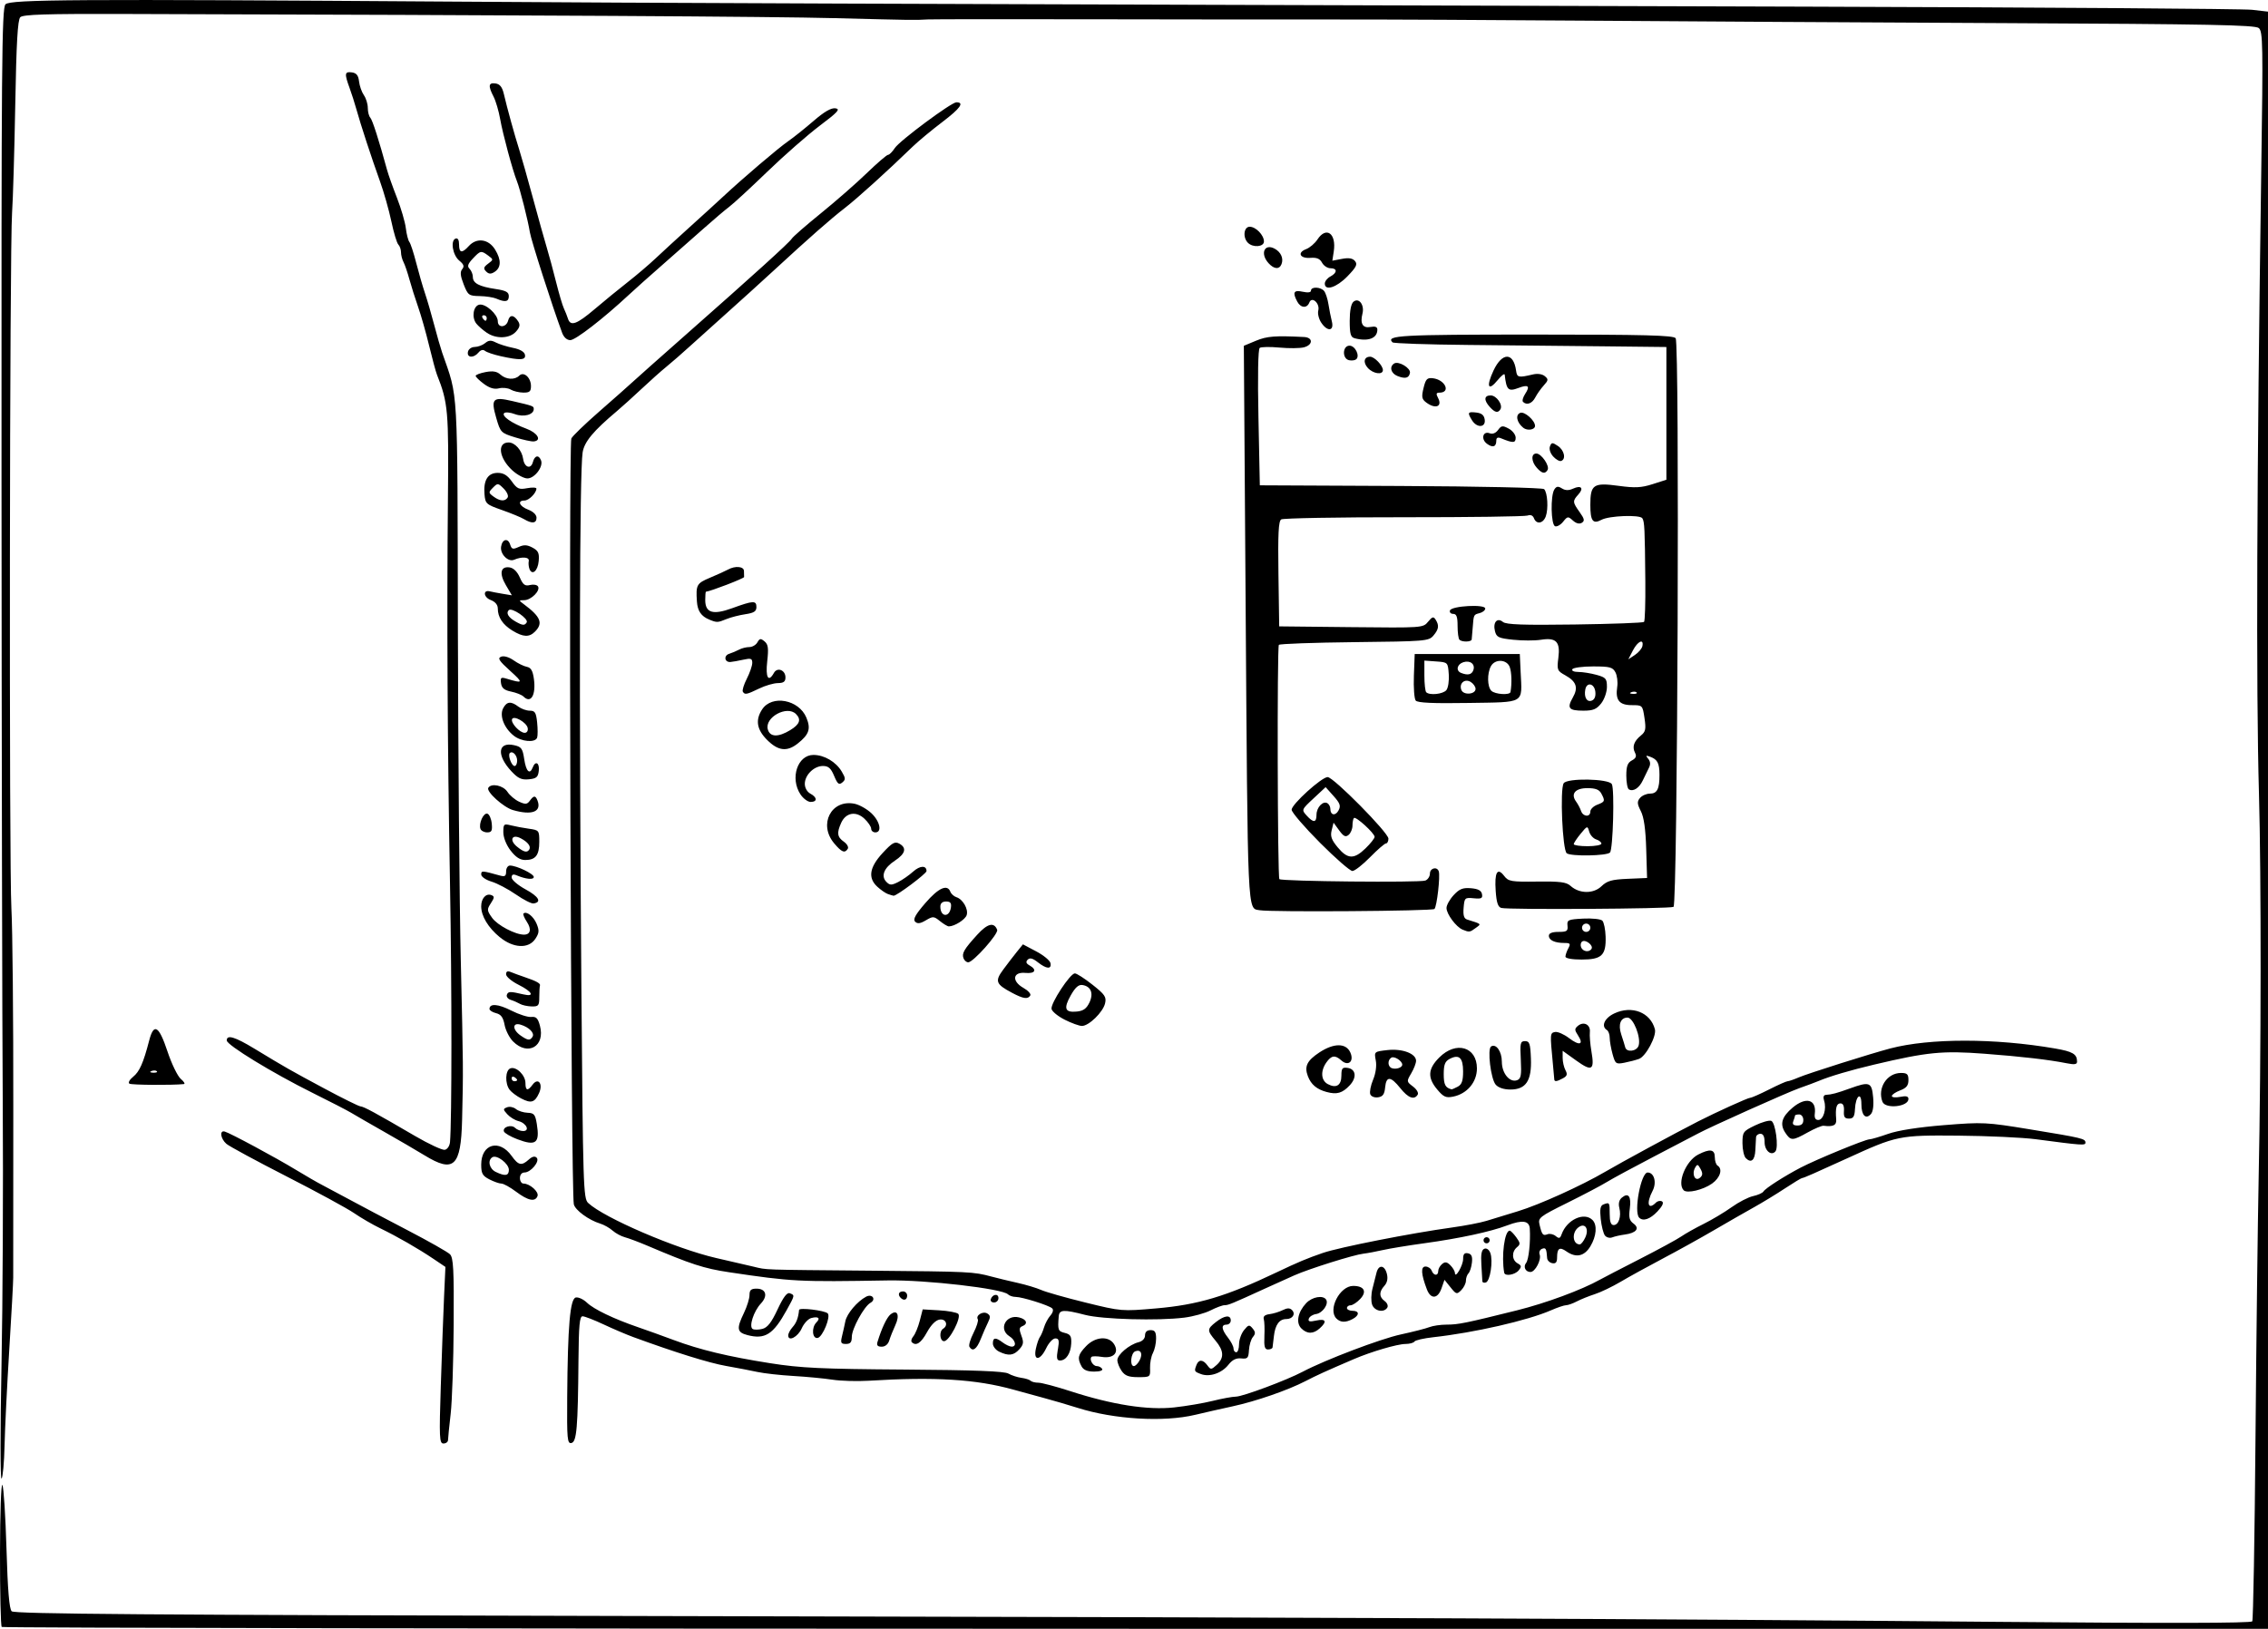 <?xml version="1.0" encoding="utf-8" standalone="no"?>
<svg
   xmlns:dc="http://purl.org/dc/elements/1.1/"
   xmlns:cc="http://creativecommons.org/ns#"
   xmlns:rdf="http://www.w3.org/1999/02/22-rdf-syntax-ns#"
   xmlns:svg="http://www.w3.org/2000/svg"
   xmlns="http://www.w3.org/2000/svg"
   viewBox="0 0 144.634 103.894"
   version="1.1"
   id="svg8">
  <title
     id="title38">Illustration of the crime scene.</title>
  <defs
     id="defs2" />
  <g
     transform="translate(-28.983,-14.577)"
     id="layer1">
    <path
       style="stroke-width:0.176"
       d="m 29.092,118.348 c -0.063,-0.063 -0.112,-2.185 -0.109,-4.715 0.003,-2.562 0.071,-4.484 0.153,-4.336 0.081,0.146 0.198,1.968 0.26,4.051 0.079,2.663 0.177,3.851 0.332,4.004 0.173,0.171 8.629,0.235 39.29,0.3 46.112,0.097 65.617,0.18 87.418,0.375 10.696,0.096 16.105,0.085 16.178,-0.033 0.06,-0.097 0.153,-5.368 0.206,-11.713 0.053,-6.345 0.144,-13.798 0.201,-16.563 0.159,-7.669 0.168,-19.308 0.02,-24.518 -0.19,-6.689 -0.14,-20.298 0.147,-39.776 0.118,-8.039 0.104,-8.841 -0.158,-9.058 -0.236,-0.196 -3.149,-0.252 -16.122,-0.314 -8.709,-0.041 -20.756,-0.112 -26.771,-0.157 -6.015,-0.045 -13.079,-0.079 -15.699,-0.074 -2.619,0.004 -9.485,-0.001 -15.258,-0.013 -5.772,-0.011 -10.733,-0.007 -11.024,0.009 -0.869,0.048 -0.876,0.048 -5.909,-0.081 -4.15,-0.106 -18.444,-0.19 -45.409,-0.268 -4.925,-0.014 -6.389,0.032 -6.562,0.207 -0.165,0.167 -0.248,1.619 -0.32,5.605 -0.054,2.959 -0.145,6.048 -0.203,6.864 -0.157,2.209 -0.195,41.716 -0.043,44.377 0.072,1.261 0.127,6.976 0.121,12.7 -0.006,5.724 -0.008,10.605 -0.005,10.848 0.003,0.243 -0.11,2.306 -0.251,4.586 -0.141,2.28 -0.277,5.034 -0.301,6.121 -0.024,1.087 -0.111,2.039 -0.193,2.117 -0.082,0.078 -0.084,-3.153 -0.003,-7.179 0.08,-4.026 0.116,-11.527 0.081,-16.669 -0.036,-5.142 -0.071,-22.978 -0.079,-39.637 -0.012,-26.88 0.016,-30.319 0.254,-30.557 0.313,-0.313 4.388,-0.338 28.748,-0.17 14.023,0.096 22.484,0.128 86.166,0.321 15.037,0.046 27.797,0.135 28.355,0.2 l 1.014,0.117 v 51.577 51.577 l -72.205,-0.004 c -39.713,-0.002 -72.257,-0.056 -72.319,-0.118 z m 28.004,-15.445 c 0.066,-2.062 0.159,-4.596 0.206,-5.632 l 0.086,-1.884 -0.756,-0.509 c -0.993,-0.669 -2.309,-1.425 -3.401,-1.954 -0.485,-0.235 -1.237,-0.672 -1.673,-0.972 -0.435,-0.3 -2.369,-1.351 -4.296,-2.336 -1.927,-0.985 -3.655,-1.92 -3.839,-2.078 -0.375,-0.321 -0.455,-0.877 -0.114,-0.787 0.333,0.088 3.243,1.652 4.542,2.442 0.631,0.383 1.385,0.819 1.676,0.967 0.291,0.149 1.085,0.573 1.764,0.942 0.679,0.369 2.335,1.243 3.679,1.943 1.344,0.699 2.563,1.389 2.707,1.534 0.22,0.22 0.259,0.956 0.238,4.492 -0.014,2.326 -0.1,4.884 -0.192,5.684 -0.092,0.8 -0.168,1.554 -0.169,1.675 -7.06e-4,0.121 -0.131,0.22 -0.29,0.22 -0.262,0 -0.278,-0.346 -0.169,-3.748 z m 8.058,0.807 c 0.034,-4.573 0.183,-6.303 0.552,-6.373 0.167,-0.032 0.484,0.116 0.706,0.329 0.443,0.426 1.715,1.036 3.272,1.57 0.556,0.191 1.567,0.554 2.246,0.808 1.692,0.632 3.465,1.058 6.174,1.486 1.942,0.306 3.252,0.368 8.555,0.405 4.456,0.031 6.367,0.104 6.628,0.254 0.202,0.116 0.576,0.238 0.831,0.273 0.256,0.034 0.521,0.118 0.589,0.187 0.068,0.068 0.293,0.124 0.499,0.124 0.206,0 1.125,0.244 2.043,0.542 2.656,0.863 4.928,1.219 6.607,1.035 0.776,-0.085 1.887,-0.273 2.469,-0.419 0.582,-0.145 1.247,-0.267 1.477,-0.27 0.445,-0.007 3.221,-1.042 4.255,-1.588 1.449,-0.764 4.958,-2.097 6.262,-2.379 0.776,-0.168 1.593,-0.377 1.816,-0.465 0.223,-0.088 0.718,-0.161 1.1,-0.161 0.742,0 1.187,-0.09 4.492,-0.912 1.835,-0.456 4.125,-1.303 5.292,-1.958 0.194,-0.109 1.337,-0.701 2.539,-1.316 1.203,-0.615 2.393,-1.263 2.646,-1.439 0.253,-0.176 0.895,-0.537 1.428,-0.802 0.533,-0.265 1.334,-0.744 1.78,-1.064 0.446,-0.321 1.061,-0.638 1.366,-0.705 0.305,-0.067 0.602,-0.198 0.66,-0.292 0.129,-0.209 1.302,-0.963 2.368,-1.522 0.983,-0.515 4.127,-1.809 4.397,-1.809 0.109,0 0.645,-0.157 1.191,-0.349 0.628,-0.221 1.937,-0.425 3.567,-0.556 2.483,-0.2 2.679,-0.19 5.486,0.27 3.347,0.549 3.528,0.593 3.528,0.845 0,0.191 -0.18,0.179 -3.175,-0.217 -0.825,-0.109 -3.047,-0.212 -4.939,-0.228 -3.776,-0.033 -3.903,-0.007 -7.124,1.467 -2.02,0.924 -2.734,1.237 -2.829,1.237 -0.052,0 -0.545,0.298 -1.095,0.661 -0.55,0.364 -1.445,0.909 -1.988,1.211 -0.543,0.302 -1.689,0.959 -2.546,1.459 -0.857,0.501 -2.326,1.315 -3.263,1.809 -0.937,0.494 -2.141,1.157 -2.675,1.473 -0.534,0.316 -1.275,0.672 -1.649,0.792 -0.373,0.12 -0.889,0.327 -1.147,0.462 -0.257,0.134 -0.568,0.245 -0.69,0.245 -0.122,5.3e-4 -0.559,0.148 -0.97,0.328 -1.484,0.648 -4.884,1.425 -7.499,1.714 -0.609,0.067 -1.149,0.191 -1.201,0.275 -0.052,0.084 -0.308,0.154 -0.569,0.155 -0.519,0.001 -2.185,0.49 -3.297,0.967 -1.797,0.771 -2.348,1.022 -3.087,1.404 -1.119,0.58 -3.156,1.285 -4.643,1.607 -0.696,0.151 -1.77,0.394 -2.385,0.541 -2.009,0.479 -5.168,0.293 -7.488,-0.441 -0.602,-0.19 -1.57,-0.474 -2.152,-0.631 -0.582,-0.157 -1.455,-0.396 -1.94,-0.531 -2.401,-0.669 -4.999,-0.829 -9.26,-0.57 -0.728,0.044 -1.759,0.014 -2.293,-0.068 -0.534,-0.082 -1.656,-0.188 -2.495,-0.237 -0.838,-0.049 -1.87,-0.164 -2.293,-0.256 -0.423,-0.092 -1.324,-0.265 -2.003,-0.384 -1.077,-0.189 -3.241,-0.863 -5.909,-1.84 -0.437,-0.16 -1.29,-0.524 -1.897,-0.809 -0.607,-0.285 -1.21,-0.518 -1.34,-0.518 -0.188,0 -0.242,0.579 -0.261,2.778 -0.036,4.338 -0.113,5.238 -0.452,5.305 -0.26,0.052 -0.287,-0.247 -0.267,-2.91 z m 35.36,-1.684 c -0.151,-0.216 -0.275,-0.527 -0.275,-0.693 0,-0.352 0.76,-0.995 1.352,-1.143 0.25,-0.063 0.412,-0.235 0.412,-0.437 0,-0.216 0.124,-0.334 0.353,-0.334 0.276,0 0.353,0.118 0.353,0.541 0,0.297 -0.092,0.712 -0.203,0.921 -0.112,0.209 -0.194,0.64 -0.182,0.959 0.021,0.569 0.01,0.578 -0.757,0.578 -0.604,0 -0.84,-0.088 -1.053,-0.392 z m 1.138,-0.67 c 0.228,-0.425 0.088,-0.726 -0.272,-0.587 -0.284,0.109 -0.363,0.944 -0.089,0.944 0.094,0 0.256,-0.16 0.361,-0.356 z m 3.921,0.867 c -0.434,-0.161 -0.443,-0.18 -0.288,-0.584 0.14,-0.365 0.416,-0.354 0.695,0.027 0.212,0.289 0.244,0.288 0.593,-0.027 0.487,-0.441 0.465,-0.907 -0.072,-1.546 -0.551,-0.655 -0.549,-0.739 0.024,-1.19 0.547,-0.43 0.946,-0.473 0.946,-0.101 0,0.146 -0.119,0.265 -0.265,0.265 -0.363,0 -0.331,0.3 0.088,0.834 0.194,0.247 0.353,0.557 0.353,0.689 0,0.132 0.079,0.241 0.176,0.241 0.097,0 0.176,-0.229 0.176,-0.51 0,-0.28 0.142,-0.685 0.316,-0.9 0.286,-0.354 0.338,-0.364 0.551,-0.108 0.187,0.226 0.191,0.336 0.016,0.546 -0.12,0.145 -0.233,0.522 -0.251,0.838 -0.029,0.507 -0.086,0.569 -0.493,0.526 -0.321,-0.034 -0.568,0.089 -0.817,0.406 -0.422,0.536 -1.195,0.799 -1.749,0.594 z m -7.621,-0.499 c -0.277,-0.517 -0.226,-0.741 0.291,-1.281 0.587,-0.613 1.446,-0.674 1.787,-0.128 0.338,0.541 -0.039,0.931 -0.782,0.811 -0.311,-0.051 -0.607,-0.051 -0.657,-1e-5 -0.158,0.158 0.086,0.586 0.333,0.586 0.129,0 0.284,0.079 0.344,0.176 0.065,0.105 -0.143,0.176 -0.513,0.176 -0.434,0 -0.677,-0.103 -0.804,-0.341 z m -1.506,-1.07 c 0.098,-0.579 0.069,-0.706 -0.164,-0.706 -0.156,0 -0.415,0.278 -0.577,0.617 -0.388,0.813 -0.834,0.843 -0.664,0.044 0.067,-0.315 0.183,-0.653 0.257,-0.75 0.074,-0.097 0.193,-0.375 0.265,-0.617 0.072,-0.243 0.254,-0.582 0.405,-0.754 0.165,-0.187 0.209,-0.372 0.111,-0.46 -0.22,-0.197 -1.911,-0.727 -2.322,-0.727 -0.181,0 -0.404,-0.075 -0.496,-0.166 -0.367,-0.365 -5.235,-0.928 -7.664,-0.886 -5.705,0.098 -6.1,0.077 -10.117,-0.522 -1.602,-0.239 -2.417,-0.504 -5.229,-1.7 -0.534,-0.227 -1.169,-0.465 -1.411,-0.53 -0.243,-0.064 -0.6,-0.257 -0.794,-0.429 -0.194,-0.172 -0.549,-0.372 -0.79,-0.445 -0.728,-0.222 -1.594,-0.856 -1.679,-1.23 -0.184,-0.807 -0.339,-48.375 -0.159,-48.844 0.053,-0.138 0.853,-0.911 1.777,-1.719 0.925,-0.808 1.896,-1.668 2.158,-1.911 0.262,-0.243 1.737,-1.554 3.277,-2.912 4.44,-3.916 6.693,-5.958 6.844,-6.204 0.077,-0.126 0.91,-0.853 1.852,-1.616 0.942,-0.763 2.259,-1.915 2.927,-2.561 0.668,-0.645 1.281,-1.173 1.363,-1.173 0.082,0 0.278,-0.197 0.435,-0.437 0.304,-0.464 3.601,-2.914 3.922,-2.914 0.526,0 0.253,0.385 -0.886,1.25 -0.691,0.525 -1.544,1.233 -1.895,1.572 -1.657,1.604 -3.529,3.298 -4.33,3.918 -0.934,0.724 -2.219,1.854 -4.568,4.019 -0.79,0.728 -2.103,1.918 -2.919,2.646 -0.816,0.728 -1.886,1.691 -2.378,2.14 -0.492,0.449 -1.172,1.043 -1.512,1.319 -0.34,0.276 -1.054,0.912 -1.587,1.414 -0.534,0.502 -1.239,1.138 -1.567,1.415 -1.518,1.278 -2.086,1.962 -2.193,2.642 -0.196,1.237 -0.229,15.668 -0.079,34.178 0.103,12.652 0.126,13.404 0.431,13.691 1.006,0.949 5.602,2.926 8.171,3.515 0.922,0.211 1.993,0.459 2.381,0.551 0.89,0.211 0.357,0.192 7.497,0.256 6.327,0.056 6.515,0.065 7.673,0.375 0.388,0.104 1.142,0.286 1.676,0.405 0.534,0.119 1.208,0.323 1.499,0.452 0.291,0.13 1.561,0.49 2.822,0.8 2.276,0.56 2.31,0.563 4.498,0.374 2.679,-0.231 4.471,-0.767 7.673,-2.293 1.367,-0.652 1.95,-0.897 2.959,-1.244 1.057,-0.364 5.629,-1.264 8.241,-1.624 0.825,-0.114 1.817,-0.305 2.205,-0.425 0.388,-0.12 1.292,-0.397 2.008,-0.614 1.35,-0.41 4.06,-1.637 5.554,-2.514 1.018,-0.597 4.488,-2.479 5.932,-3.216 1.137,-0.581 3.175,-1.505 3.318,-1.505 0.088,0 0.627,-0.237 1.199,-0.527 0.572,-0.29 1.106,-0.528 1.189,-0.529 0.082,-0.001 0.4,-0.111 0.706,-0.243 0.578,-0.251 4.618,-1.528 5.847,-1.85 2.517,-0.658 6.663,-0.656 10.495,0.004 1.133,0.195 1.403,0.355 1.408,0.831 0.002,0.187 -0.15,0.213 -0.659,0.112 -1.157,-0.23 -2.887,-0.43 -5.248,-0.608 -2.686,-0.202 -3.631,-0.109 -7.023,0.691 -1.519,0.358 -2.852,0.752 -3.56,1.051 -0.194,0.082 -0.75,0.289 -1.235,0.46 -0.764,0.27 -5.674,2.469 -6.447,2.888 -0.15,0.081 -1.379,0.723 -2.729,1.426 -1.351,0.703 -2.736,1.451 -3.078,1.663 -0.342,0.212 -1.474,0.808 -2.515,1.325 -1.798,0.892 -1.888,0.962 -1.784,1.4 0.155,0.651 0.215,0.723 0.51,0.61 0.144,-0.055 0.378,-0.003 0.521,0.116 0.212,0.176 0.282,0.155 0.377,-0.113 0.331,-0.933 1.436,-1.444 1.969,-0.911 0.315,0.315 0.255,1.037 -0.139,1.685 -0.387,0.635 -0.915,0.744 -1.527,0.315 -0.432,-0.303 -0.592,-0.198 -0.592,0.389 0,0.309 -0.084,0.408 -0.308,0.365 -0.17,-0.033 -0.316,-0.177 -0.326,-0.322 -0.041,-0.608 -0.084,-0.687 -0.325,-0.595 -0.139,0.053 -0.208,0.215 -0.153,0.359 0.127,0.33 -0.284,1.12 -0.583,1.12 -0.322,0 -0.481,-0.332 -0.278,-0.581 0.164,-0.201 0.285,-1.338 0.233,-2.184 -0.032,-0.511 -0.472,-0.575 -1.435,-0.209 -1.07,0.407 -3.037,0.831 -5.285,1.14 -1.022,0.14 -2.216,0.336 -2.653,0.435 -0.437,0.099 -0.992,0.203 -1.235,0.23 -0.613,0.069 -3.451,0.96 -4.41,1.384 -0.437,0.193 -1.27,0.569 -1.852,0.835 -2.147,0.982 -2.351,1.067 -2.591,1.067 -0.135,0 -0.538,0.149 -0.896,0.332 -0.358,0.183 -1.109,0.39 -1.669,0.461 -1.678,0.212 -5.224,0.114 -6.336,-0.175 -1.357,-0.353 -1.643,-0.338 -1.678,0.088 -0.073,0.877 -0.044,0.958 0.382,1.062 0.364,0.089 0.436,0.206 0.414,0.674 -0.03,0.634 -0.327,1.086 -0.716,1.086 -0.204,0 -0.233,-0.149 -0.139,-0.706 z m 33.636,-7.149 c 0.261,-0.573 -0.041,-0.973 -0.468,-0.619 -0.411,0.341 -0.333,1.065 0.114,1.065 0.083,0 0.242,-0.201 0.354,-0.446 z m -37.385,7.286 c -0.218,-0.105 -0.397,-0.338 -0.397,-0.517 0,-0.393 0.172,-0.412 0.628,-0.067 0.188,0.142 0.442,0.261 0.563,0.265 0.344,0.009 0.259,-0.415 -0.132,-0.659 -0.724,-0.452 -0.231,-1.416 0.615,-1.204 0.484,0.121 0.587,0.413 0.198,0.562 -0.194,0.075 -0.205,0.199 -0.053,0.603 0.16,0.424 0.137,0.57 -0.135,0.871 -0.361,0.398 -0.687,0.436 -1.287,0.146 z m -1.892,-0.308 c -0.058,-0.094 0.059,-0.493 0.261,-0.888 0.201,-0.395 0.324,-0.785 0.273,-0.868 -0.153,-0.247 0.329,-0.54 0.607,-0.368 0.2,0.124 0.209,0.237 0.046,0.563 -0.112,0.225 -0.323,0.706 -0.468,1.07 -0.26,0.652 -0.513,0.825 -0.719,0.491 z m 18.81,-0.668 c 0.022,-0.461 0.005,-0.955 -0.038,-1.098 -0.052,-0.173 0.07,-0.279 0.363,-0.316 0.243,-0.031 0.621,-0.146 0.841,-0.256 0.29,-0.145 0.454,-0.147 0.593,-0.008 0.25,0.25 0.044,0.576 -0.365,0.576 -0.439,0 -0.704,0.363 -0.785,1.076 -0.038,0.33 -0.077,0.659 -0.088,0.732 -0.011,0.073 -0.141,0.132 -0.29,0.132 -0.21,0 -0.261,-0.186 -0.23,-0.838 z m -24.671,0.353 c 0.265,-0.872 0.593,-1.565 0.829,-1.752 0.432,-0.341 0.606,0.042 0.309,0.683 -0.148,0.321 -0.324,0.762 -0.39,0.98 -0.073,0.244 -0.259,0.397 -0.481,0.397 -0.262,0 -0.336,-0.085 -0.268,-0.309 z m -2.267,-0.353 c 0.066,-0.267 0.163,-0.701 0.216,-0.965 0.097,-0.482 0.754,-1.26 1.321,-1.563 0.39,-0.209 0.664,0.174 0.279,0.39 -0.408,0.229 -1.189,1.653 -1.189,2.17 0,0.344 -0.09,0.454 -0.373,0.454 -0.319,0 -0.356,-0.071 -0.254,-0.485 z m 4.451,0.369 c -0.064,-0.064 -0.018,-0.233 0.103,-0.375 0.12,-0.143 0.303,-0.587 0.406,-0.986 l 0.188,-0.727 1.047,0.06 c 0.576,0.033 1.125,0.135 1.22,0.226 0.223,0.214 -0.569,1.743 -0.903,1.743 -0.277,0 -0.327,-0.631 -0.064,-0.794 0.349,-0.215 0.189,-0.644 -0.218,-0.586 -0.251,0.036 -0.544,0.329 -0.807,0.806 -0.386,0.702 -0.7,0.906 -0.973,0.634 z M 76.647,99.734 c -0.67,-0.174 -0.707,-0.409 -0.22,-1.415 0.194,-0.402 0.353,-0.914 0.353,-1.138 0,-0.319 0.098,-0.408 0.447,-0.408 0.608,0 0.741,0.457 0.277,0.951 -0.457,0.487 -0.774,1.466 -0.524,1.621 0.095,0.059 0.373,0.057 0.617,-0.004 0.33,-0.083 0.578,-0.4 0.972,-1.241 0.37,-0.791 0.605,-1.101 0.781,-1.033 0.328,0.126 0.33,0.117 -0.205,1.084 -0.855,1.546 -1.373,1.875 -2.497,1.584 z m 2.602,0.021 c 0,-0.121 0.125,-0.358 0.278,-0.527 0.243,-0.269 0.367,-0.596 0.414,-1.099 0.015,-0.162 1.617,0.03 1.824,0.219 0.215,0.196 -0.317,1.506 -0.637,1.569 -0.348,0.068 -0.409,-0.662 -0.082,-0.989 0.274,-0.274 0.13,-0.4 -0.323,-0.282 -0.2,0.052 -0.474,0.347 -0.61,0.654 -0.244,0.553 -0.864,0.879 -0.864,0.454 z m 32.72,-0.449 c -0.355,-0.355 -0.224,-1.036 0.309,-1.606 0.38,-0.407 1.087,-0.531 1.277,-0.224 0.174,0.281 -0.231,0.856 -0.645,0.917 -0.211,0.031 -0.419,0.164 -0.462,0.296 -0.06,0.183 0.05,0.211 0.471,0.118 0.62,-0.136 0.71,0.061 0.227,0.497 -0.409,0.37 -0.808,0.371 -1.177,0.002 z m 2.24,-0.627 c -0.565,-0.565 0.213,-2.081 1.068,-2.081 0.699,0 0.895,0.357 0.453,0.828 -0.21,0.224 -0.488,0.407 -0.616,0.407 -0.129,0 -0.234,0.079 -0.234,0.176 0,0.097 0.159,0.176 0.353,0.176 0.449,0 0.455,0.286 0.012,0.523 -0.448,0.24 -0.775,0.231 -1.035,-0.029 z m 2.279,-0.883 c -0.079,-0.214 -0.071,-0.67 0.018,-1.014 0.089,-0.344 0.205,-0.804 0.258,-1.022 0.131,-0.539 0.52,-0.501 0.662,0.065 0.077,0.305 0.023,0.564 -0.157,0.764 -0.352,0.389 -0.346,0.711 0.018,0.977 0.16,0.117 0.235,0.305 0.166,0.416 -0.213,0.344 -0.812,0.228 -0.966,-0.186 z M 92.166,97.446 c 0.109,-0.327 0.489,-0.381 0.489,-0.07 0,0.154 -0.126,0.279 -0.279,0.279 -0.154,0 -0.248,-0.094 -0.209,-0.209 z m -5.744,-0.085 c -0.203,-0.203 -0.128,-0.412 0.147,-0.412 0.146,0 0.265,0.119 0.265,0.265 0,0.275 -0.209,0.35 -0.412,0.147 z m 33.555,-0.544 c -0.372,-0.977 -0.401,-1.455 -0.087,-1.455 0.161,0 0.338,0.119 0.394,0.265 0.127,0.332 0.417,0.347 0.417,0.022 0,-0.134 0.111,-0.335 0.246,-0.447 0.19,-0.158 0.31,-0.14 0.529,0.079 0.156,0.156 0.286,0.377 0.289,0.491 0.011,0.399 0.524,-0.48 0.524,-0.897 0,-0.307 0.083,-0.403 0.309,-0.357 0.227,0.047 0.294,0.202 0.253,0.586 -0.031,0.288 -0.13,0.598 -0.22,0.69 -0.09,0.092 -0.164,0.305 -0.164,0.472 0,0.168 -0.135,0.439 -0.299,0.604 -0.281,0.281 -0.322,0.27 -0.682,-0.181 L 121.1,96.209 l -0.191,0.547 c -0.236,0.677 -0.686,0.707 -0.932,0.062 z m 3.538,-0.514 c -0.004,-0.081 -0.032,-0.559 -0.063,-1.064 -0.041,-0.662 0.012,-0.943 0.19,-1.011 0.145,-0.056 0.302,0.056 0.382,0.271 0.184,0.498 -0.009,1.787 -0.281,1.878 -0.121,0.04 -0.224,0.007 -0.228,-0.074 z m 1.394,-0.544 c -0.192,-1.062 0.024,-2.701 0.354,-2.684 0.061,0.003 0.248,0.194 0.415,0.423 0.266,0.366 0.271,0.445 0.044,0.633 -0.349,0.29 -0.328,0.822 0.041,1.028 0.253,0.142 0.264,0.212 0.067,0.45 -0.238,0.287 -0.876,0.39 -0.92,0.149 z m -1.29,-1.969 c -0.057,-0.092 -0.028,-0.214 0.064,-0.27 0.092,-0.057 0.214,-0.028 0.27,0.064 0.057,0.092 0.028,0.214 -0.064,0.27 -0.092,0.057 -0.214,0.028 -0.27,-0.064 z m 7.715,-0.404 c -0.1,-0.126 -0.221,-0.601 -0.27,-1.056 -0.066,-0.621 -0.025,-0.852 0.168,-0.926 0.397,-0.152 0.404,-0.142 0.404,0.607 0,0.495 0.075,0.706 0.253,0.706 0.32,0 0.499,-0.548 0.36,-1.101 -0.069,-0.273 -0.011,-0.505 0.162,-0.648 0.418,-0.347 0.612,-0.082 0.507,0.697 -0.076,0.566 -0.027,0.763 0.237,0.958 0.414,0.306 0.176,0.602 -0.562,0.7 -0.284,0.038 -0.642,0.119 -0.796,0.18 -0.154,0.061 -0.362,0.009 -0.462,-0.117 z m 2.183,-1.14 c -0.36,-0.36 0.11,-2.881 0.537,-2.881 0.422,0 0.594,0.64 0.315,1.175 -0.414,0.794 -0.284,1.245 0.215,0.746 0.108,-0.108 0.284,-0.142 0.391,-0.076 0.126,0.078 0.023,0.302 -0.293,0.637 -0.468,0.496 -0.915,0.649 -1.165,0.399 z M 61.893,90.588 c -0.378,-0.284 -0.799,-0.517 -0.935,-0.517 -0.136,0 -0.481,-0.121 -0.768,-0.269 -0.438,-0.227 -0.52,-0.375 -0.52,-0.943 0,-1.321 1.158,-1.65 1.941,-0.552 0.431,0.605 0.633,0.648 1.092,0.233 0.217,-0.197 0.386,-0.237 0.503,-0.12 0.224,0.224 -0.371,0.944 -0.778,0.944 -0.17,0 -0.288,0.144 -0.288,0.353 0,0.194 0.101,0.353 0.225,0.353 0.406,0 0.998,0.529 0.895,0.799 -0.149,0.388 -0.599,0.296 -1.367,-0.281 z m -0.459,-1.395 c 0,-0.392 -0.767,-0.978 -1.051,-0.803 -0.321,0.199 -0.199,0.738 0.213,0.936 0.6,0.29 0.838,0.252 0.838,-0.133 z m 74.921,1.305 c -0.443,-0.446 0.132,-1.868 0.92,-2.276 0.752,-0.389 1.064,-0.341 1.064,0.163 0,0.237 0.079,0.48 0.176,0.54 0.342,0.212 0.17,0.774 -0.351,1.145 -0.566,0.403 -1.593,0.646 -1.81,0.428 z m 1.077,-1.356 c -0.169,-0.315 -0.214,-0.326 -0.349,-0.085 -0.231,0.413 -0.003,0.901 0.303,0.647 0.184,-0.152 0.195,-0.285 0.046,-0.562 z M 56.054,88.268 c -0.485,-0.297 -1.636,-0.969 -2.558,-1.492 -0.922,-0.523 -1.874,-1.072 -2.117,-1.22 -0.243,-0.147 -1.354,-0.721 -2.469,-1.274 -2.535,-1.257 -5.466,-3.048 -5.467,-3.34 -0.002,-0.39 0.511,-0.238 1.775,0.529 1.997,1.212 2.268,1.366 4.458,2.54 1.149,0.616 2.181,1.126 2.293,1.134 0.22,0.015 0.971,0.423 3.485,1.892 0.881,0.515 1.734,0.911 1.895,0.88 0.165,-0.032 0.31,-0.248 0.332,-0.495 0.119,-1.342 0.12,-9.883 8.82e-4,-16.402 -0.164,-8.994 -0.207,-16.999 -0.134,-24.537 0.056,-5.704 0.011,-6.217 -0.698,-8.007 -0.077,-0.194 -0.302,-1.027 -0.501,-1.852 -0.198,-0.825 -0.514,-1.936 -0.701,-2.469 -0.187,-0.534 -0.438,-1.327 -0.557,-1.764 -0.119,-0.437 -0.288,-0.932 -0.376,-1.1 -0.088,-0.168 -0.159,-0.45 -0.159,-0.626 0,-0.176 -0.077,-0.396 -0.17,-0.49 -0.094,-0.094 -0.293,-0.756 -0.444,-1.473 -0.151,-0.717 -0.477,-1.866 -0.724,-2.555 -0.544,-1.513 -1.241,-3.641 -1.507,-4.603 -0.107,-0.388 -0.305,-1.005 -0.439,-1.371 -0.331,-0.904 -0.309,-1.044 0.153,-0.979 0.292,0.041 0.413,0.194 0.456,0.577 0.033,0.287 0.172,0.681 0.309,0.877 0.137,0.196 0.249,0.561 0.249,0.811 0,0.25 0.071,0.53 0.159,0.622 0.137,0.144 0.554,1.447 1.072,3.343 0.079,0.291 0.361,1.085 0.627,1.764 0.265,0.679 0.52,1.552 0.567,1.94 0.047,0.388 0.148,0.785 0.226,0.882 0.077,0.097 0.272,0.692 0.433,1.323 0.161,0.631 0.413,1.504 0.56,1.94 0.147,0.437 0.413,1.349 0.59,2.028 0.178,0.679 0.406,1.473 0.507,1.764 1.038,2.989 0.97,1.803 1.004,17.632 0.017,7.959 0.1,17.447 0.184,21.085 0.161,6.974 0.162,7.039 0.084,10.231 -0.072,2.975 -0.526,3.401 -2.396,2.255 z m 84.263,0.182 c -0.118,-0.118 -0.214,-0.548 -0.214,-0.957 0,-0.706 0.039,-0.762 0.797,-1.129 0.439,-0.212 0.906,-0.344 1.04,-0.293 0.268,0.103 0.483,1.696 0.262,1.95 -0.268,0.308 -0.688,-0.053 -0.688,-0.591 0,-0.358 -0.088,-0.535 -0.265,-0.535 -0.146,0 -0.271,0.099 -0.28,0.22 -0.008,0.121 -0.028,0.491 -0.044,0.822 -0.031,0.651 -0.269,0.851 -0.609,0.512 z M 61.971,87.241 c -0.432,-0.164 -0.816,-0.388 -0.853,-0.498 -0.095,-0.284 0.476,-0.462 0.715,-0.223 0.11,0.11 0.34,0.2 0.512,0.2 0.448,0 0.208,-0.507 -0.301,-0.635 -0.225,-0.056 -0.544,-0.252 -0.71,-0.436 -0.278,-0.308 -0.279,-0.342 -0.011,-0.445 0.16,-0.061 0.411,-0.011 0.559,0.111 0.147,0.122 0.483,0.23 0.745,0.24 0.415,0.015 0.491,0.109 0.59,0.72 0.198,1.222 -0.055,1.419 -1.247,0.966 z m 80.856,-0.425 c -0.355,-0.542 -0.216,-1.007 0.474,-1.588 0.849,-0.715 1.533,-0.527 1.414,0.389 -0.034,0.263 0.041,0.397 0.223,0.397 0.323,0 0.538,-0.703 0.373,-1.222 -0.076,-0.241 -0.037,-0.37 0.116,-0.379 0.368,-0.021 0.706,-0.112 1.533,-0.412 1.248,-0.452 1.386,-0.4 1.475,0.558 0.049,0.523 -0.005,0.928 -0.142,1.079 -0.333,0.366 -0.606,0.078 -0.606,-0.64 0,-0.826 -0.369,-0.527 -0.411,0.334 -0.023,0.467 -0.105,0.594 -0.382,0.594 -0.275,0 -0.345,-0.107 -0.32,-0.485 0.022,-0.32 -0.053,-0.485 -0.22,-0.485 -0.257,0 -0.336,0.294 -0.274,1.014 0.033,0.379 -0.182,0.49 -0.803,0.413 -0.113,-0.014 -0.565,0.175 -1.004,0.42 -0.986,0.551 -1.093,0.552 -1.446,0.013 z m 1.157,-0.802 c 0,-0.196 -0.118,-0.353 -0.265,-0.353 -0.146,0 -0.265,0.033 -0.265,0.074 0,0.041 -0.048,0.199 -0.107,0.353 -0.077,0.2 -0.002,0.279 0.265,0.279 0.254,0 0.372,-0.112 0.372,-0.353 z m 5.046,-1.161 c -0.335,-0.874 0.285,-1.838 1.183,-1.838 0.392,0 0.474,0.079 0.474,0.456 0,0.345 -0.129,0.505 -0.529,0.656 -0.291,0.11 -0.529,0.272 -0.529,0.36 0,0.088 0.238,0.112 0.529,0.054 0.382,-0.076 0.529,-0.039 0.529,0.135 0,0.497 -1.474,0.654 -1.657,0.176 z M 62.22,84.643 c -0.287,-0.15 -0.619,-0.399 -0.737,-0.554 -0.307,-0.401 -0.279,-1.241 0.045,-1.366 0.372,-0.143 0.964,0.432 0.964,0.936 0,0.492 0.143,0.526 0.454,0.105 0.357,-0.483 0.684,-0.058 0.413,0.537 -0.274,0.602 -0.507,0.671 -1.138,0.341 z M 61.963,83.466 c 0,-0.043 -0.079,-0.127 -0.176,-0.187 -0.097,-0.06 -0.176,-0.025 -0.176,0.078 0,0.103 0.079,0.187 0.176,0.187 0.097,0 0.176,-0.035 0.176,-0.078 z m 54.404,0.904 c -0.054,-0.141 0.027,-0.556 0.18,-0.922 0.169,-0.405 0.237,-0.887 0.172,-1.231 -0.106,-0.563 -0.103,-0.565 0.744,-0.661 0.947,-0.107 1.825,0.223 1.825,0.685 0,0.152 -0.139,0.512 -0.309,0.799 -0.303,0.513 -0.301,0.528 0.114,0.841 0.236,0.178 0.368,0.407 0.298,0.519 -0.221,0.358 -0.607,0.213 -1.11,-0.417 -0.614,-0.77 -0.895,-0.782 -0.966,-0.044 -0.042,0.44 -0.148,0.586 -0.453,0.63 -0.227,0.032 -0.44,-0.053 -0.496,-0.2 z m 2.04,-1.882 c 0,-0.24 -0.507,-0.566 -0.698,-0.448 -0.254,0.157 -0.231,0.576 0.036,0.67 0.27,0.094 0.661,-0.036 0.661,-0.221 z m 2.234,1.587 c -0.637,-0.757 -0.602,-1.318 0.129,-2.049 1.069,-1.069 2.399,-0.68 2.399,0.7 0,0.878 -0.628,1.621 -1.52,1.8 -0.454,0.091 -0.611,0.021 -1.008,-0.451 z m 1.305,-0.185 c 0.26,-0.139 0.341,-0.372 0.341,-0.976 0,-0.877 -0.261,-1.114 -0.868,-0.789 -0.286,0.153 -0.367,0.367 -0.367,0.969 0,0.667 0.102,0.866 0.497,0.965 0.031,0.008 0.209,-0.068 0.397,-0.169 z m -8.357,0.341 c -0.637,-0.172 -0.999,-0.477 -1.202,-1.013 -0.235,-0.619 -0.057,-0.987 0.73,-1.508 0.922,-0.61 1.7,-0.613 1.976,-0.007 0.261,0.574 -0.126,0.915 -0.577,0.508 -0.392,-0.355 -0.63,-0.32 -0.95,0.136 -0.383,0.547 -0.343,1.146 0.092,1.379 0.539,0.288 0.868,0.082 0.868,-0.543 0,-0.466 0.059,-0.539 0.395,-0.491 0.536,0.077 0.602,0.617 0.135,1.114 -0.469,0.499 -0.819,0.6 -1.467,0.424 z m 10.778,-0.468 c -0.315,-0.362 -0.547,-2.282 -0.294,-2.438 0.322,-0.199 0.685,0.32 0.685,0.977 0,0.744 0.51,1.353 0.982,1.172 0.238,-0.091 0.278,-0.323 0.227,-1.3 -0.056,-1.069 -0.029,-1.189 0.27,-1.189 0.285,0 0.338,0.156 0.375,1.106 0.056,1.422 -0.314,1.981 -1.31,1.981 -0.414,0 -0.767,-0.117 -0.934,-0.309 z m -87.13,-0.064 c -0.098,-0.06 0.007,-0.255 0.237,-0.441 0.408,-0.331 0.649,-0.874 1.024,-2.318 0.296,-1.137 0.617,-0.944 1.164,0.699 0.265,0.797 0.649,1.588 0.852,1.758 0.203,0.17 0.29,0.317 0.193,0.328 -0.762,0.079 -3.331,0.06 -3.471,-0.026 z m 1.747,-0.793 c -0.059,-0.059 -0.211,-0.065 -0.338,-0.014 -0.141,0.056 -0.099,0.098 0.107,0.107 0.186,0.008 0.29,-0.034 0.232,-0.093 z m 89.117,0.503 c -0.004,-0.073 -0.045,-0.529 -0.092,-1.014 -0.181,-1.886 -0.178,-1.928 0.139,-1.992 0.167,-0.034 0.571,0.142 0.897,0.391 0.667,0.509 0.959,0.418 0.569,-0.177 -0.226,-0.345 -0.226,-0.422 -0.003,-0.607 0.369,-0.306 0.812,-0.075 0.76,0.398 -0.024,0.22 0.021,0.771 0.099,1.225 0.209,1.21 0.039,1.314 -0.966,0.592 l -0.868,-0.623 v 0.452 c 0,0.249 0.08,0.602 0.179,0.786 0.141,0.263 0.106,0.373 -0.165,0.518 -0.407,0.218 -0.541,0.23 -0.55,0.051 z m 3.719,-1.593 c -0.1,-0.361 -0.183,-0.83 -0.183,-1.042 -5.3e-4,-0.213 -0.08,-0.436 -0.177,-0.495 -0.389,-0.24 -0.16,-0.761 0.464,-1.058 1.123,-0.533 2.311,-0.073 2.595,1.006 0.115,0.438 -0.577,1.732 -1.012,1.891 -0.204,0.075 -0.626,0.185 -0.938,0.245 -0.535,0.103 -0.577,0.072 -0.749,-0.547 z m 1.66,-0.543 c 0.165,-0.519 -0.336,-1.789 -0.706,-1.789 -0.445,0 -0.611,0.441 -0.402,1.072 0.11,0.332 0.225,0.703 0.255,0.824 0.087,0.342 0.736,0.26 0.853,-0.107 z M 61.702,81.006 c -0.232,-0.232 -0.475,-0.709 -0.541,-1.06 -0.089,-0.475 -0.228,-0.666 -0.541,-0.744 -0.232,-0.058 -0.421,-0.179 -0.421,-0.268 0,-0.366 0.544,-0.327 1.386,0.1 0.491,0.249 1.067,0.433 1.281,0.409 0.308,-0.034 0.422,0.082 0.55,0.562 0.349,1.306 -0.761,1.954 -1.714,1.001 z m 1.242,-0.301 c 0.146,-0.236 -0.223,-0.609 -0.76,-0.77 -0.533,-0.16 -0.537,0.316 -0.005,0.689 0.465,0.325 0.605,0.34 0.765,0.081 z m 33.938,-1.086 c -0.433,-0.218 -0.811,-0.528 -0.841,-0.689 -0.065,-0.354 1.189,-2.266 1.487,-2.266 0.116,0 0.622,0.325 1.124,0.722 0.795,0.629 0.899,0.782 0.803,1.191 -0.13,0.558 -1.032,1.439 -1.474,1.439 -0.172,0 -0.667,-0.179 -1.1,-0.397 z m 1.573,-1.089 c 0.282,-0.591 0.103,-1.041 -0.445,-1.124 -0.243,-0.037 -0.459,0.156 -0.743,0.661 -0.472,0.84 -0.373,1.106 0.386,1.032 0.413,-0.04 0.619,-0.187 0.801,-0.569 z m -36.315,0.077 c -0.146,-0.084 -0.41,-0.199 -0.588,-0.254 -0.178,-0.056 -0.288,-0.2 -0.246,-0.321 0.079,-0.225 0.206,-0.229 1.054,-0.029 0.75,0.177 0.574,-0.173 -0.309,-0.613 -0.437,-0.218 -0.794,-0.518 -0.794,-0.667 0,-0.19 0.093,-0.232 0.309,-0.142 0.17,0.071 0.547,0.209 0.838,0.307 0.766,0.258 1.064,0.419 1.014,0.547 -0.024,0.062 -0.044,0.391 -0.044,0.73 0,0.558 -0.046,0.616 -0.485,0.607 -0.267,-0.006 -0.604,-0.079 -0.75,-0.164 z m 31.385,-0.704 c -1.042,-0.551 -1.113,-0.739 -0.56,-1.487 0.266,-0.36 0.657,-0.869 0.868,-1.13 l 0.384,-0.474 0.85,0.449 c 0.468,0.247 0.876,0.584 0.908,0.75 0.078,0.403 -0.253,0.379 -0.808,-0.057 -0.328,-0.258 -0.508,-0.304 -0.645,-0.165 -0.136,0.138 -0.103,0.242 0.118,0.367 0.497,0.281 0.355,0.537 -0.265,0.477 -0.81,-0.078 -0.889,0.526 -0.125,0.957 0.3,0.169 0.495,0.387 0.435,0.485 -0.156,0.252 -0.438,0.211 -1.16,-0.171 z m -3.095,-2.198 c -0.122,-0.318 0.026,-0.574 0.87,-1.503 0.657,-0.723 1.078,-0.827 1.274,-0.317 0.096,0.251 -1.526,2.073 -1.846,2.073 -0.11,0 -0.245,-0.114 -0.298,-0.254 z m 38.385,-0.111 c 0,-0.103 0.082,-0.342 0.183,-0.529 0.157,-0.294 0.123,-0.341 -0.25,-0.341 -0.615,0 -0.991,-0.175 -0.991,-0.46 0,-0.163 0.207,-0.246 0.615,-0.246 0.533,0 0.61,-0.053 0.573,-0.397 -0.039,-0.366 0.038,-0.401 0.998,-0.451 0.572,-0.03 1.123,0.029 1.224,0.131 0.101,0.101 0.196,0.562 0.209,1.024 0.035,1.187 -0.248,1.457 -1.531,1.457 -0.612,0 -1.031,-0.076 -1.031,-0.188 z m 1.663,-0.498 c 0.13,-0.211 -0.367,-0.608 -0.59,-0.47 -0.097,0.06 -0.132,0.226 -0.077,0.368 0.11,0.286 0.515,0.348 0.667,0.103 z m -0.076,-1.343 c 0,-0.146 -0.119,-0.265 -0.265,-0.265 -0.146,0 -0.265,0.119 -0.265,0.265 0,0.146 0.119,0.265 0.265,0.265 0.146,0 0.265,-0.119 0.265,-0.265 z m -69.549,0.601 c -0.74,-0.61 -1.183,-1.347 -1.183,-1.969 0,-0.504 0.307,-0.844 0.645,-0.715 0.211,0.081 0.206,0.161 -0.029,0.521 -0.259,0.395 -0.253,0.462 0.08,0.929 0.336,0.473 1.473,1.073 2.032,1.073 0.417,0 0.495,-0.343 0.184,-0.817 -0.162,-0.247 -0.259,-0.483 -0.217,-0.526 0.182,-0.182 0.641,0.173 0.838,0.648 0.178,0.43 0.166,0.589 -0.076,0.957 -0.429,0.655 -1.408,0.611 -2.273,-0.103 z M 122.258,73.875 c -0.415,-0.169 -1.029,-0.995 -1.029,-1.384 0,-0.18 0.206,-0.549 0.457,-0.82 0.367,-0.396 0.583,-0.482 1.101,-0.439 0.458,0.038 0.662,0.147 0.705,0.376 0.051,0.268 -0.037,0.312 -0.528,0.265 -0.565,-0.055 -0.591,-0.031 -0.644,0.605 -0.04,0.48 0.021,0.687 0.22,0.75 0.956,0.301 0.921,0.267 0.55,0.54 -0.376,0.277 -0.407,0.281 -0.834,0.107 z M 88.926,73.33 c -0.39,-0.316 -0.447,-0.319 -0.9,-0.051 -0.36,0.213 -0.535,0.235 -0.684,0.086 -0.149,-0.149 0.017,-0.451 0.649,-1.184 0.838,-0.971 1.405,-1.228 1.597,-0.726 0.054,0.142 0.231,0.3 0.392,0.351 0.408,0.13 0.769,0.763 0.65,1.139 -0.091,0.287 -0.778,0.721 -1.14,0.721 -0.082,0 -0.336,-0.152 -0.565,-0.337 z m 0.698,-0.868 c 0.042,-0.288 -0.034,-0.383 -0.309,-0.383 -0.236,0 -0.365,0.114 -0.365,0.323 0,0.671 0.576,0.722 0.674,0.06 z m 19.693,0.173 c -0.797,-0.141 -0.759,0.697 -0.902,-19.999 l -0.111,-16.003 0.774,-0.322 c 0.7,-0.291 1.214,-0.331 3.067,-0.238 0.588,0.029 0.574,0.511 -0.018,0.66 -0.253,0.063 -0.95,0.07 -1.549,0.014 -0.599,-0.056 -1.167,-0.047 -1.26,0.02 -0.106,0.076 -0.137,1.761 -0.082,4.444 l 0.088,4.322 8.985,0.042 c 5.044,0.024 9.055,0.112 9.144,0.201 0.219,0.219 0.282,1.259 0.105,1.741 -0.169,0.46 -0.597,0.525 -0.754,0.114 -0.068,-0.178 -0.218,-0.241 -0.403,-0.17 -0.162,0.062 -3.713,0.111 -7.892,0.108 -4.179,-0.003 -7.698,0.059 -7.822,0.139 -0.172,0.11 -0.213,0.93 -0.176,3.483 l 0.048,3.339 4.586,0.049 c 4.554,0.048 4.588,0.046 4.907,-0.343 0.267,-0.326 0.348,-0.349 0.482,-0.137 0.237,0.374 0.204,0.614 -0.142,1.021 -0.296,0.349 -0.509,0.367 -5.044,0.416 -2.604,0.029 -4.769,0.107 -4.811,0.174 -0.117,0.19 -0.085,14.824 0.033,14.942 0.144,0.144 8.945,0.231 9.308,0.091 0.161,-0.062 0.293,-0.263 0.293,-0.446 0,-0.353 0.455,-0.468 0.564,-0.142 0.102,0.307 -0.12,2.246 -0.276,2.401 -0.135,0.135 -10.414,0.208 -11.142,0.08 z M 124.729,72.492 c -0.218,-0.06 -0.311,-0.338 -0.363,-1.085 -0.083,-1.186 0.105,-1.526 0.534,-0.967 0.277,0.361 0.434,0.389 2.105,0.368 1.473,-0.019 1.867,0.032 2.136,0.276 0.557,0.504 1.454,0.515 1.965,0.026 0.366,-0.351 0.657,-0.434 1.678,-0.478 l 1.235,-0.053 -0.055,-1.852 c -0.038,-1.267 -0.146,-2.029 -0.342,-2.412 -0.238,-0.465 -0.247,-0.607 -0.055,-0.838 0.127,-0.153 0.411,-0.278 0.631,-0.278 0.464,0 0.616,-0.3 0.612,-1.205 -0.003,-0.74 -0.125,-0.975 -0.596,-1.149 -0.276,-0.102 -0.297,-0.079 -0.122,0.131 0.142,0.171 0.157,0.361 0.045,0.577 -0.091,0.177 -0.266,0.537 -0.388,0.798 -0.231,0.495 -0.618,0.743 -0.894,0.573 -0.088,-0.055 -0.16,-0.449 -0.16,-0.876 0,-0.598 0.082,-0.821 0.355,-0.967 0.262,-0.14 0.314,-0.269 0.2,-0.491 -0.194,-0.378 -0.071,-0.738 0.379,-1.102 0.297,-0.241 0.331,-0.408 0.226,-1.109 -0.123,-0.82 -0.128,-0.825 -0.812,-0.825 -0.8,0 -1.056,-0.323 -0.927,-1.17 0.046,-0.304 -0.006,-0.721 -0.116,-0.926 -0.174,-0.325 -0.358,-0.373 -1.418,-0.373 -0.67,0 -1.267,0.079 -1.327,0.176 -0.063,0.102 0.101,0.177 0.386,0.177 0.273,5.3e-4 0.793,0.084 1.157,0.185 0.595,0.165 0.661,0.243 0.661,0.769 0,0.325 -0.163,0.792 -0.366,1.05 -0.295,0.375 -0.514,0.465 -1.136,0.465 -0.931,0 -1.061,-0.161 -0.674,-0.837 0.363,-0.633 0.231,-1.024 -0.48,-1.419 -0.516,-0.286 -0.539,-0.345 -0.441,-1.116 0.131,-1.028 -0.14,-1.306 -1.12,-1.15 -0.378,0.06 -1.165,0.06 -1.75,-0.001 -0.946,-0.099 -1.076,-0.16 -1.174,-0.554 -0.141,-0.561 0.145,-0.884 0.512,-0.58 0.201,0.167 1.315,0.206 4.579,0.16 2.373,-0.033 4.36,-0.107 4.417,-0.164 0.057,-0.057 0.094,-1.208 0.082,-2.558 -0.03,-3.405 -0.051,-3.838 -0.191,-4.054 -0.156,-0.239 -2.115,-0.165 -2.607,0.099 -0.548,0.293 -0.709,0.076 -0.709,-0.957 0,-1.297 0.198,-1.429 1.811,-1.209 1.037,0.141 1.44,0.121 2.157,-0.108 l 0.882,-0.282 2e-5,-4.233 1e-5,-4.233 -3.969,-0.044 c -2.183,-0.024 -6.086,-0.064 -8.673,-0.088 -2.587,-0.024 -4.758,-0.099 -4.824,-0.165 -0.445,-0.446 0.472,-0.497 8.988,-0.497 7.113,0 8.914,0.046 9.068,0.232 0.258,0.311 0.125,36.111 -0.135,36.272 -0.204,0.126 -10.534,0.191 -10.979,0.069 z m 5.991,-13.797 c -0.061,-0.527 -0.545,-0.636 -0.639,-0.144 -0.096,0.497 0.099,0.834 0.412,0.714 0.18,-0.069 0.262,-0.273 0.227,-0.57 z m 2.633,0.048 c -0.059,-0.059 -0.211,-0.065 -0.338,-0.014 -0.141,0.056 -0.099,0.098 0.107,0.107 0.186,0.008 0.29,-0.034 0.232,-0.093 z m 0.369,-2.957 c 0.098,-0.496 -0.299,-0.313 -0.606,0.279 l -0.293,0.567 0.421,-0.279 c 0.231,-0.153 0.446,-0.408 0.478,-0.567 z M 61.875,71.626 c -0.485,-0.338 -1.18,-0.704 -1.543,-0.814 -0.368,-0.111 -0.661,-0.313 -0.661,-0.456 0,-0.254 0.044,-0.252 1.191,0.066 0.321,0.089 0.397,0.039 0.397,-0.263 0,-0.205 0.109,-0.373 0.243,-0.373 0.423,0 1.521,0.526 1.521,0.728 0,0.194 -0.503,0.145 -1.102,-0.107 -0.217,-0.091 -0.309,-0.049 -0.309,0.143 0,0.15 0.399,0.49 0.886,0.755 0.846,0.46 1.05,0.82 0.51,0.899 -0.137,0.02 -0.647,-0.24 -1.132,-0.578 z m 23.724,-0.025 c -0.146,-0.053 -0.443,-0.259 -0.661,-0.458 -0.618,-0.562 -0.515,-1.238 0.328,-2.152 0.604,-0.655 0.78,-0.756 1.058,-0.607 0.5,0.268 0.405,0.646 -0.274,1.091 -0.696,0.456 -0.907,0.987 -0.538,1.356 0.218,0.218 0.323,0.22 0.744,0.009 0.27,-0.135 0.702,-0.436 0.961,-0.669 0.434,-0.391 0.852,-0.407 0.852,-0.033 0,0.162 -1.918,1.598 -2.101,1.573 -0.057,-0.008 -0.223,-0.057 -0.368,-0.111 z m 27.558,-3.274 c -0.993,-0.996 -1.805,-1.942 -1.805,-2.102 0,-0.346 1.911,-2.078 2.296,-2.082 0.37,-0.003 3.877,3.547 3.877,3.925 0,0.168 -0.069,0.306 -0.154,0.306 -0.085,0 -0.541,0.395 -1.014,0.877 -0.473,0.483 -0.981,0.879 -1.128,0.882 -0.147,0.003 -1.08,-0.81 -2.073,-1.806 z m 2.905,0.365 c 0.32,-0.31 0.582,-0.642 0.582,-0.737 0,-0.229 -1.198,-1.322 -1.318,-1.203 -0.051,0.051 -0.093,0.268 -0.093,0.483 0,0.214 -0.111,0.482 -0.246,0.594 -0.195,0.161 -0.32,0.102 -0.603,-0.287 l -0.357,-0.491 -0.121,0.483 c -0.096,0.38 -0.014,0.612 0.383,1.089 0.635,0.764 1.04,0.779 1.774,0.068 z m -3.123,-2.149 c 0,-0.47 0.416,-0.906 0.698,-0.732 0.101,0.063 0.184,0.223 0.184,0.358 0,0.41 0.324,0.472 0.523,0.099 0.155,-0.289 0.098,-0.452 -0.318,-0.918 l -0.506,-0.566 -0.773,0.721 c -0.766,0.714 -0.77,0.725 -0.44,1.089 0.436,0.481 0.631,0.466 0.631,-0.051 z M 61.543,68.828 c -0.275,-0.36 -0.462,-0.833 -0.462,-1.167 0,-0.525 0.032,-0.553 0.485,-0.439 0.267,0.068 0.783,0.165 1.147,0.215 0.645,0.09 0.661,0.111 0.661,0.832 0,0.858 -0.235,1.163 -0.896,1.163 -0.331,0 -0.611,-0.181 -0.935,-0.606 z m 1.192,-0.064 c 0.122,-0.198 -0.089,-0.477 -0.541,-0.715 -0.566,-0.298 -0.752,0.117 -0.24,0.532 0.435,0.352 0.645,0.402 0.78,0.183 z m 66.161,0.238 c -0.271,-0.207 -0.441,-4.069 -0.196,-4.464 0.213,-0.344 2.875,-0.298 3.072,0.053 0.181,0.323 0.077,4.164 -0.118,4.365 -0.21,0.216 -2.485,0.254 -2.757,0.047 z m 2.211,-0.614 c 0,-0.09 -0.15,-0.212 -0.334,-0.27 -0.184,-0.058 -0.384,-0.282 -0.445,-0.497 -0.109,-0.384 -0.119,-0.381 -0.547,0.138 -0.24,0.291 -0.437,0.589 -0.437,0.661 -5.3e-4,0.073 0.396,0.132 0.881,0.132 0.485,0 0.882,-0.074 0.882,-0.165 z m -0.706,-2.045 c 0,-0.148 0.198,-0.344 0.441,-0.437 0.497,-0.189 0.514,-0.239 0.258,-0.717 -0.134,-0.25 -0.371,-0.341 -0.887,-0.341 -0.778,0 -1.082,0.366 -0.717,0.862 0.115,0.157 0.256,0.424 0.313,0.593 0.127,0.379 0.592,0.41 0.592,0.04 z m -48.227,2.019 c -1.013,-1.204 -0.181,-2.815 1.301,-2.519 0.301,0.06 0.783,0.329 1.071,0.598 0.555,0.519 0.704,1.229 0.258,1.229 -0.146,0 -0.265,-0.105 -0.265,-0.234 0,-0.129 -0.194,-0.416 -0.431,-0.639 -0.536,-0.503 -1.183,-0.39 -1.479,0.259 -0.294,0.646 -0.258,0.91 0.165,1.207 0.205,0.143 0.319,0.346 0.254,0.451 -0.189,0.306 -0.389,0.226 -0.875,-0.352 z M 59.624,67.449 c -0.13,-0.34 0.195,-1.053 0.443,-0.971 0.121,0.04 0.246,0.324 0.276,0.632 0.045,0.457 -0.008,0.56 -0.29,0.56 -0.19,0 -0.383,-0.099 -0.429,-0.22 z m 2.069,-1.202 c -0.606,-0.176 -1.717,-1.181 -1.57,-1.42 0.194,-0.314 0.951,-0.155 1.221,0.257 0.149,0.228 0.485,0.511 0.747,0.63 0.399,0.182 0.508,0.172 0.678,-0.061 0.253,-0.347 0.363,-0.35 0.492,-0.013 0.275,0.716 -0.355,0.959 -1.569,0.606 z m 18.336,-1.003 c -0.678,-1.03 -0.188,-2.514 0.829,-2.514 0.69,0 1.438,0.44 1.805,1.062 0.249,0.421 0.253,0.513 0.032,0.696 -0.209,0.174 -0.301,0.099 -0.518,-0.421 -0.205,-0.491 -0.365,-0.632 -0.714,-0.632 -0.572,0 -1.156,0.576 -1.156,1.14 0,0.254 0.146,0.513 0.353,0.624 0.445,0.238 0.456,0.529 0.02,0.529 -0.183,0 -0.476,-0.218 -0.652,-0.485 z M 61.602,63.78 c -0.963,-1.031 -0.881,-1.901 0.158,-1.673 0.475,0.104 0.551,0.209 0.655,0.9 0.118,0.785 0.353,1.01 0.543,0.517 0.172,-0.448 0.443,-0.292 0.384,0.22 -0.047,0.405 -0.151,0.494 -0.636,0.541 -0.464,0.045 -0.685,-0.057 -1.104,-0.506 z m 0.361,-0.686 c 0,-0.346 -0.298,-0.653 -0.469,-0.482 -0.139,0.139 0.115,0.825 0.304,0.825 0.09,0 0.165,-0.154 0.165,-0.342 z M 77.908,61.778 c -0.666,-0.666 -0.767,-1.275 -0.322,-1.953 0.62,-0.946 2.339,-0.628 2.82,0.522 0.3,0.719 0.177,1.082 -0.562,1.664 -0.674,0.53 -1.24,0.462 -1.935,-0.233 z m 1.473,-0.633 c 0.604,-0.368 0.712,-0.674 0.362,-1.025 -0.572,-0.572 -2.006,0.211 -1.796,0.979 0.137,0.499 0.663,0.516 1.435,0.046 z M 61.746,61.502 c -0.621,-0.489 -0.926,-1.282 -0.674,-1.754 0.231,-0.431 0.494,-0.458 0.968,-0.099 0.188,0.142 0.517,0.259 0.731,0.259 0.328,0 0.401,0.118 0.466,0.75 0.043,0.412 0.042,0.849 -3.52e-4,0.97 -0.119,0.337 -0.997,0.263 -1.492,-0.126 z m 0.89,-0.487 c -0.07,-0.364 -0.906,-0.835 -1,-0.562 -0.084,0.245 0.496,0.867 0.808,0.867 0.142,0 0.225,-0.132 0.192,-0.304 z m 56.63,-1.752 c -0.093,-0.112 -0.145,-0.826 -0.117,-1.587 l 0.052,-1.384 h 3.351 3.351 l 0.053,1.141 c 0.097,2.068 0.341,1.922 -3.333,1.982 -2.253,0.037 -3.238,-0.008 -3.358,-0.152 z m 1.953,-0.665 c 0.115,-0.138 0.184,-0.595 0.154,-1.014 -0.055,-0.761 -0.056,-0.763 -0.805,-0.817 l -0.75,-0.054 v 0.951 c 0,0.523 0.053,1.004 0.118,1.068 0.212,0.212 1.07,0.123 1.283,-0.134 z m 1.863,-0.082 c 0,-0.135 -0.137,-0.332 -0.304,-0.437 -0.381,-0.24 -0.765,0.082 -0.602,0.506 0.134,0.35 0.906,0.29 0.906,-0.069 z m 2.228,0.201 c 0.094,-0.548 0.073,-1.254 -0.047,-1.587 -0.182,-0.505 -0.945,-0.54 -1.204,-0.056 -0.247,0.461 -0.231,1.304 0.029,1.564 0.231,0.231 1.185,0.293 1.222,0.079 z m -2.375,-1.379 c 0.148,-0.386 -0.186,-0.663 -0.629,-0.523 -0.407,0.129 -0.498,0.542 -0.15,0.683 0.418,0.168 0.673,0.116 0.779,-0.16 z m -60.567,1.669 c -0.107,-0.107 -0.461,-0.249 -0.785,-0.315 -0.441,-0.09 -0.605,-0.225 -0.649,-0.535 -0.052,-0.362 -0.006,-0.399 0.353,-0.291 1.065,0.321 1.087,0.276 0.237,-0.492 -0.722,-0.653 -0.827,-0.816 -0.58,-0.911 0.177,-0.068 0.504,0.028 0.793,0.233 0.27,0.192 0.65,0.379 0.844,0.415 0.261,0.049 0.378,0.249 0.449,0.77 0.141,1.032 -0.191,1.597 -0.662,1.126 z m 13.987,-0.308 c -0.051,-0.083 0.063,-0.457 0.254,-0.831 0.191,-0.374 0.347,-0.829 0.347,-1.01 0,-0.28 -0.086,-0.31 -0.573,-0.202 -0.315,0.07 -0.684,0.136 -0.819,0.146 -0.378,0.029 -0.443,-0.409 -0.078,-0.523 0.178,-0.056 0.461,-0.175 0.63,-0.265 0.168,-0.09 0.462,-0.164 0.653,-0.164 0.191,0 0.422,-0.135 0.514,-0.3 0.143,-0.256 0.211,-0.265 0.456,-0.062 0.233,0.193 0.265,0.434 0.171,1.27 -0.118,1.04 0.074,1.372 0.427,0.74 0.215,-0.385 0.736,-0.182 0.736,0.286 0,0.272 -0.117,0.36 -0.485,0.364 -0.267,0.003 -0.803,0.159 -1.191,0.347 -0.806,0.389 -0.914,0.41 -1.042,0.202 z m 45.698,-3.319 c -0.065,-0.065 -0.118,-0.462 -0.118,-0.882 0,-0.58 -0.068,-0.764 -0.279,-0.764 -0.154,0 -0.247,-0.099 -0.206,-0.22 0.096,-0.292 2.25,-0.411 2.25,-0.124 0,0.111 -0.159,0.243 -0.353,0.294 -0.394,0.103 -0.383,0.08 -0.448,0.933 -0.026,0.34 -0.055,0.677 -0.064,0.75 -0.021,0.164 -0.621,0.175 -0.781,0.015 z M 61.665,54.802 c -0.623,-0.38 -0.937,-0.854 -0.937,-1.413 0,-0.234 -0.166,-0.432 -0.455,-0.542 -0.458,-0.174 -0.504,-0.664 -0.052,-0.551 0.133,0.033 0.504,0.104 0.824,0.157 l 0.582,0.096 -0.38,-0.643 c -0.442,-0.749 -0.347,-1.22 0.23,-1.138 0.252,0.036 0.492,0.27 0.654,0.64 0.208,0.473 0.331,0.565 0.651,0.484 0.217,-0.054 0.446,-0.014 0.51,0.089 0.166,0.268 -0.433,0.87 -0.872,0.877 -0.368,0.006 -0.368,0.007 -0.017,0.268 1.064,0.792 1.229,1.206 0.693,1.742 -0.367,0.367 -0.75,0.349 -1.431,-0.067 z m 0.906,-0.524 c 0.141,-0.228 -0.952,-0.976 -1.144,-0.783 -0.191,0.191 -0.021,0.47 0.447,0.735 0.436,0.247 0.568,0.256 0.697,0.048 z m 11.644,-0.181 c -0.515,-0.209 -0.749,-0.55 -0.789,-1.155 -0.071,-1.061 -0.017,-1.158 0.84,-1.517 0.461,-0.193 0.976,-0.427 1.144,-0.519 0.464,-0.255 1.017,-0.203 1.017,0.096 0,0.146 0.004,0.317 0.009,0.38 0.007,0.085 -2.123,0.906 -2.435,0.938 -0.024,0.003 -0.044,0.24 -0.044,0.528 0,0.821 0.488,0.97 1.715,0.524 1.349,-0.491 1.549,-0.501 1.549,-0.076 0,0.276 -0.153,0.376 -0.706,0.459 -0.388,0.058 -0.929,0.197 -1.202,0.309 -0.567,0.231 -0.609,0.232 -1.097,0.035 z m -11.468,-3.231 c -0.053,-0.139 -0.073,-0.364 -0.044,-0.5 0.056,-0.26 -0.426,-0.303 -0.939,-0.084 -0.376,0.161 -0.895,-0.363 -0.826,-0.832 0.072,-0.489 0.438,-0.579 0.577,-0.142 0.097,0.306 0.172,0.327 0.546,0.157 0.333,-0.152 0.537,-0.142 0.881,0.042 0.369,0.197 0.439,0.349 0.395,0.853 -0.055,0.635 -0.42,0.949 -0.591,0.505 z m 65.405,-2.723 c -0.264,-0.098 -0.301,-1.947 -0.046,-2.345 0.131,-0.205 0.239,-0.221 0.482,-0.068 0.219,0.137 0.433,0.142 0.711,0.015 0.522,-0.237 0.705,-0.033 0.336,0.374 -0.375,0.414 -0.37,0.487 0.085,1.125 0.307,0.431 0.333,0.558 0.136,0.68 -0.153,0.095 -0.361,0.041 -0.568,-0.146 -0.306,-0.277 -0.344,-0.273 -0.621,0.076 -0.162,0.204 -0.394,0.334 -0.516,0.289 z M 62.404,47.692 C 62.21,47.576 61.575,47.314 60.993,47.109 59.984,46.755 59.932,46.708 59.88,46.099 c -0.076,-0.89 0.215,-1.36 0.842,-1.36 0.37,0 0.618,0.151 0.899,0.544 0.341,0.479 0.459,0.531 0.982,0.433 0.327,-0.061 0.592,-0.048 0.589,0.029 -0.012,0.288 -0.484,0.758 -0.763,0.758 -0.478,0 -0.326,0.369 0.24,0.583 0.315,0.119 0.529,0.327 0.529,0.514 0,0.362 -0.288,0.395 -0.794,0.092 z m -1.047,-1.383 c 0.066,-0.107 -0.048,-0.362 -0.253,-0.568 -0.358,-0.358 -0.386,-0.36 -0.683,-0.06 -0.295,0.299 -0.293,0.326 0.033,0.568 0.409,0.303 0.739,0.325 0.903,0.06 z m 0.3,-1.729 c -0.855,-0.78 -0.989,-1.781 -0.24,-1.781 0.406,0 0.85,0.5 0.927,1.045 0.078,0.551 0.495,0.691 0.622,0.209 0.113,-0.433 0.376,-0.486 0.522,-0.105 0.154,0.4 -0.413,1.145 -0.872,1.145 -0.219,0 -0.65,-0.231 -0.958,-0.512 z m 65.333,-0.163 c -0.362,-0.4 -0.38,-0.912 -0.031,-0.912 0.324,0 0.869,0.801 0.714,1.051 -0.164,0.266 -0.351,0.228 -0.683,-0.138 z m 1.041,-0.725 c -0.183,-0.202 -0.27,-0.474 -0.205,-0.642 0.1,-0.261 0.153,-0.264 0.506,-0.029 0.411,0.273 0.534,0.849 0.205,0.958 -0.104,0.035 -0.332,-0.095 -0.506,-0.287 z m -4.223,-0.812 c -0.401,-0.293 -0.259,-0.833 0.175,-0.667 0.185,0.071 0.386,-0.008 0.534,-0.21 0.209,-0.286 0.289,-0.296 0.68,-0.087 0.244,0.13 0.443,0.392 0.443,0.581 0,0.345 -0.165,0.352 -0.926,0.039 -0.216,-0.089 -0.309,-0.045 -0.309,0.146 0,0.398 -0.223,0.472 -0.597,0.199 z M 61.831,42.473 c -0.903,-0.28 -0.933,-0.311 -1.202,-1.24 -0.355,-1.221 -0.22,-1.365 1.01,-1.079 1.368,0.318 1.382,0.323 1.382,0.515 0,0.362 -0.643,0.534 -1.204,0.322 -0.3,-0.113 -0.609,-0.141 -0.685,-0.062 -0.178,0.184 0.485,0.646 1.422,0.993 0.713,0.263 0.997,0.755 0.467,0.811 -0.146,0.015 -0.681,-0.102 -1.19,-0.26 z m 64.291,-0.613 c -0.417,-0.338 -0.513,-0.825 -0.188,-0.95 0.271,-0.104 0.94,0.486 0.94,0.831 0,0.253 -0.491,0.331 -0.752,0.12 z m -3.263,-0.471 c -0.312,-0.5 -0.279,-0.562 0.266,-0.499 0.347,0.04 0.501,0.169 0.541,0.453 0.073,0.512 -0.496,0.545 -0.808,0.046 z m 1.131,-0.854 c -0.391,-0.432 -0.369,-0.736 0.055,-0.736 0.373,0 0.796,0.603 0.621,0.886 -0.157,0.254 -0.348,0.212 -0.676,-0.15 z m -4.06,-0.29 c -0.278,-0.21 -0.303,-0.353 -0.165,-0.92 0.139,-0.572 0.227,-0.664 0.592,-0.622 0.793,0.092 1.166,0.92 0.414,0.92 -0.2,0 -0.219,0.077 -0.084,0.33 0.3,0.561 -0.166,0.74 -0.757,0.292 z m 6.178,-0.035 c -0.065,-0.065 -0.003,-0.294 0.138,-0.509 0.331,-0.505 0.202,-0.616 -0.435,-0.376 -0.643,0.243 -0.761,0.128 -0.871,-0.849 -0.011,-0.097 -0.212,0.059 -0.447,0.346 -0.609,0.746 -0.75,0.422 -0.266,-0.611 0.551,-1.175 1.275,-1.175 1.438,5.29e-4 0.062,0.45 0.144,0.469 1.076,0.249 0.294,-0.069 0.593,-0.026 0.756,0.109 0.24,0.199 0.232,0.265 -0.067,0.594 -0.185,0.204 -0.429,0.549 -0.541,0.767 -0.201,0.389 -0.547,0.513 -0.781,0.279 z M 61.553,39.426 c -0.177,-0.103 -0.515,-0.138 -0.752,-0.079 -0.294,0.074 -0.596,-0.015 -0.957,-0.282 -0.29,-0.214 -0.527,-0.445 -0.527,-0.513 0,-0.068 0.286,-0.177 0.635,-0.243 0.46,-0.086 0.719,-0.043 0.94,0.157 0.36,0.326 0.917,0.359 1.204,0.072 0.287,-0.287 0.748,0.123 0.748,0.667 0,0.341 -0.09,0.418 -0.485,0.414 -0.267,-0.003 -0.63,-0.089 -0.807,-0.192 z m 56.545,-0.867 c -0.419,-0.168 -0.529,-0.597 -0.204,-0.798 0.281,-0.174 1.063,0.296 1.004,0.602 -0.065,0.336 -0.305,0.394 -0.8,0.196 z m -1.886,-0.512 c -0.321,-0.354 -0.245,-0.717 0.149,-0.717 0.274,0 0.811,0.564 0.811,0.852 0,0.327 -0.621,0.24 -0.96,-0.135 z m -1.201,-0.495 c -0.447,-0.102 -0.418,-0.927 0.032,-0.927 0.362,0 0.681,0.651 0.426,0.869 -0.082,0.07 -0.289,0.096 -0.458,0.058 z M 60.905,37.294 c -0.437,-0.096 -0.882,-0.247 -0.991,-0.336 -0.125,-0.102 -0.278,-0.064 -0.418,0.106 -0.305,0.368 -0.748,0.34 -0.673,-0.042 0.034,-0.175 0.222,-0.311 0.434,-0.314 0.205,-0.003 0.504,-0.114 0.664,-0.247 0.227,-0.188 0.377,-0.197 0.682,-0.039 0.215,0.111 0.708,0.266 1.095,0.343 0.45,0.09 0.726,0.249 0.763,0.442 0.067,0.346 -0.295,0.366 -1.555,0.088 z m 3.92,-1.507 c -0.624,-1.682 -1.97,-5.878 -2.051,-6.394 -0.117,-0.745 -0.63,-2.773 -0.827,-3.263 -0.273,-0.681 -0.901,-3.008 -1.065,-3.944 -0.091,-0.52 -0.282,-1.171 -0.424,-1.446 -0.357,-0.691 -0.325,-0.905 0.127,-0.84 0.278,0.041 0.427,0.23 0.53,0.674 0.212,0.909 0.684,2.621 0.974,3.528 0.139,0.437 0.532,1.826 0.874,3.087 0.341,1.261 0.74,2.69 0.887,3.175 0.146,0.485 0.415,1.477 0.596,2.205 0.182,0.728 0.404,1.482 0.495,1.676 0.091,0.194 0.209,0.492 0.263,0.661 0.161,0.505 0.559,0.361 1.709,-0.617 0.598,-0.509 1.545,-1.283 2.104,-1.72 0.559,-0.437 1.363,-1.122 1.787,-1.523 0.425,-0.401 1.407,-1.302 2.183,-2.003 0.776,-0.7 1.729,-1.569 2.117,-1.931 1.259,-1.173 3.512,-3.092 4.145,-3.53 0.34,-0.235 1.067,-0.816 1.617,-1.291 0.685,-0.592 1.124,-0.845 1.395,-0.805 0.329,0.049 0.163,0.233 -1,1.109 -0.767,0.578 -2.268,1.894 -3.335,2.924 -1.067,1.03 -2.161,2.039 -2.43,2.241 -0.269,0.202 -1.023,0.843 -1.676,1.424 -0.652,0.581 -1.821,1.611 -2.597,2.29 -0.776,0.678 -1.739,1.539 -2.141,1.913 -1.613,1.504 -3.398,2.885 -3.729,2.885 -0.22,0 -0.416,-0.179 -0.53,-0.485 z m 50.54,0.363 c -0.249,-0.065 -0.309,-0.278 -0.309,-1.104 0,-0.651 0.088,-1.097 0.241,-1.224 0.344,-0.285 0.712,0.203 0.572,0.758 -0.162,0.647 0.02,0.947 0.518,0.852 0.294,-0.056 0.432,-0.003 0.432,0.167 0,0.559 -0.582,0.78 -1.455,0.552 z M 60.018,35.795 c -0.24,-0.165 -0.535,-0.423 -0.655,-0.573 -0.316,-0.393 -0.199,-1.139 0.191,-1.213 0.401,-0.076 1.175,0.622 1.175,1.059 0,0.44 0.539,0.409 0.656,-0.038 0.105,-0.403 0.373,-0.382 0.647,0.051 0.136,0.216 0.099,0.379 -0.147,0.651 -0.404,0.447 -1.267,0.476 -1.866,0.063 z m 0.005,-0.934 c 0,-0.097 -0.084,-0.176 -0.187,-0.176 -0.103,0 -0.138,0.079 -0.078,0.176 0.06,0.097 0.144,0.176 0.187,0.176 0.043,0 0.078,-0.079 0.078,-0.176 z m 53.212,0.287 c -0.151,-0.23 -0.234,-0.573 -0.184,-0.762 0.119,-0.455 -0.408,-0.933 -0.569,-0.515 -0.149,0.388 -0.549,0.358 -0.771,-0.057 -0.316,-0.59 -0.225,-0.755 0.347,-0.629 0.333,0.073 0.529,0.046 0.529,-0.074 0,-0.262 0.622,-0.24 0.839,0.03 0.097,0.121 0.221,0.498 0.274,0.838 0.053,0.34 0.151,0.836 0.218,1.102 0.157,0.626 -0.288,0.669 -0.683,0.067 z M 60.64,33.626 c -0.194,-0.083 -0.678,-0.157 -1.076,-0.164 -0.681,-0.012 -0.74,-0.055 -1.012,-0.747 -0.213,-0.543 -0.238,-0.796 -0.094,-0.969 0.148,-0.178 0.103,-0.309 -0.185,-0.544 -0.422,-0.344 -0.579,-1.286 -0.235,-1.408 0.14,-0.049 0.22,0.089 0.22,0.378 0,0.547 0.187,0.578 0.617,0.103 0.506,-0.559 1.262,-0.46 1.681,0.22 0.406,0.659 0.391,1.16 -0.045,1.433 -0.225,0.141 -0.363,0.131 -0.529,-0.038 -0.183,-0.186 -0.159,-0.278 0.127,-0.492 0.349,-0.26 0.349,-0.267 0.01,-0.517 -0.453,-0.336 -0.497,-0.327 -0.983,0.19 -0.321,0.342 -0.369,0.491 -0.207,0.653 0.115,0.115 0.209,0.349 0.209,0.521 0,0.397 0.403,0.61 1.455,0.767 0.659,0.099 0.838,0.197 0.838,0.458 0,0.355 -0.227,0.4 -0.794,0.156 z m 52.828,-0.964 c 0,-0.142 0.159,-0.343 0.353,-0.447 0.451,-0.241 0.455,-0.529 0.006,-0.529 -0.191,0 -0.431,-0.159 -0.535,-0.353 -0.137,-0.255 -0.34,-0.34 -0.737,-0.309 -0.673,0.054 -0.867,-0.333 -0.279,-0.556 0.233,-0.089 0.559,-0.367 0.724,-0.618 0.561,-0.856 1.213,-0.381 1.04,0.758 l -0.091,0.597 0.616,-0.116 c 0.437,-0.082 0.678,-0.041 0.829,0.14 0.173,0.209 0.083,0.389 -0.484,0.974 -0.694,0.715 -1.443,0.953 -1.443,0.459 z m -3.589,-1.299 c -0.549,-0.606 -0.267,-1.276 0.389,-0.925 0.4,0.214 0.581,0.618 0.441,0.983 -0.137,0.357 -0.476,0.333 -0.83,-0.058 z m -1.315,-1.3 c -0.34,-0.34 -0.264,-1.023 0.114,-1.023 0.393,0 0.909,0.533 0.909,0.94 0,0.349 -0.701,0.406 -1.023,0.083 z"
       id="path56" />
  </g>
</svg>

